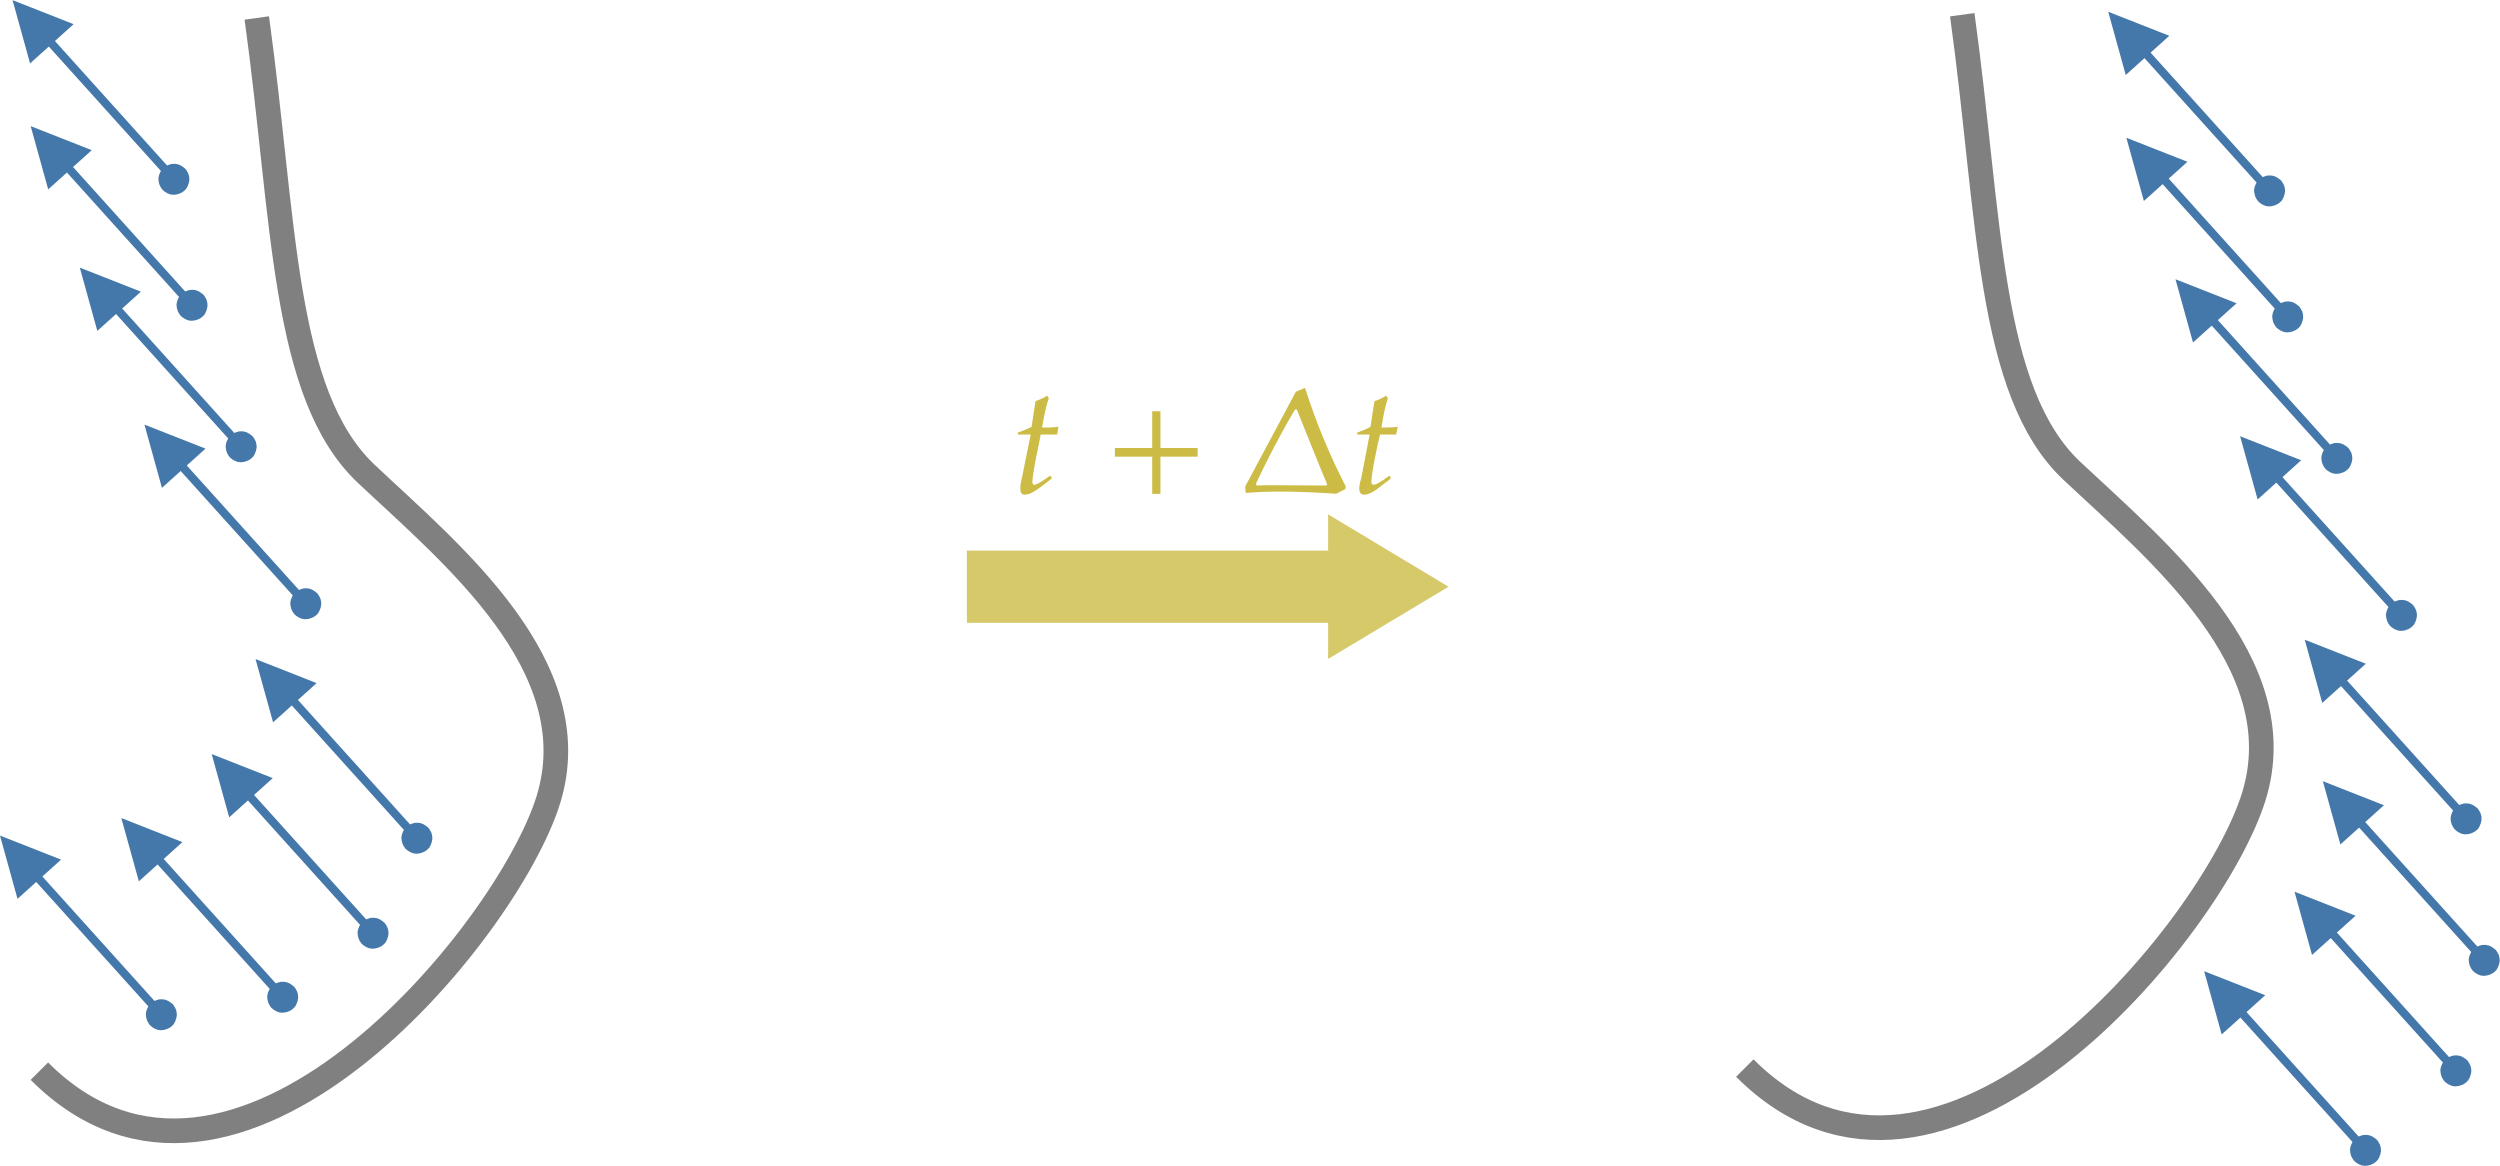 <?xml version="1.0" encoding="UTF-8"?>
<!DOCTYPE svg PUBLIC "-//W3C//DTD SVG 1.1//EN" "http://www.w3.org/Graphics/SVG/1.1/DTD/svg11.dtd">
<svg version="1.2" viewBox="5484 546 16132 7524" preserveAspectRatio="xMidYMid" fill-rule="evenodd" stroke-width="28.222" stroke-linejoin="round" xmlns="http://www.w3.org/2000/svg" xmlns:ooo="http://xml.openoffice.org/svg/export" xmlns:xlink="http://www.w3.org/1999/xlink" xmlns:presentation="http://sun.com/xmlns/staroffice/presentation" xmlns:smil="http://www.w3.org/2001/SMIL20/" xmlns:anim="urn:oasis:names:tc:opendocument:xmlns:animation:1.0" xmlns:svg="urn:oasis:names:tc:opendocument:xmlns:svg-compatible:1.0" xml:space="preserve">
 <defs class="EmbeddedBulletChars">
  <g id="bullet-char-template-57356" transform="scale(0,-0)">
   <path d="M 580,1141 L 1163,571 580,0 -4,571 580,1141 Z"/>
  </g>
  <g id="bullet-char-template-57354" transform="scale(0,-0)">
   <path d="M 8,1128 L 1137,1128 1137,0 8,0 8,1128 Z"/>
  </g>
  <g id="bullet-char-template-10146" transform="scale(0,-0)">
   <path d="M 174,0 L 602,739 174,1481 1456,739 174,0 Z M 1358,739 L 309,1346 659,739 1358,739 Z"/>
  </g>
  <g id="bullet-char-template-10132" transform="scale(0,-0)">
   <path d="M 2015,739 L 1276,0 717,0 1260,543 174,543 174,936 1260,936 717,1481 1274,1481 2015,739 Z"/>
  </g>
  <g id="bullet-char-template-10007" transform="scale(0,-0)">
   <path d="M 0,-2 C -7,14 -16,27 -25,37 L 356,567 C 262,823 215,952 215,954 215,979 228,992 255,992 264,992 276,990 289,987 310,991 331,999 354,1012 L 381,999 492,748 772,1049 836,1024 860,1049 C 881,1039 901,1025 922,1006 886,937 835,863 770,784 769,783 710,716 594,584 L 774,223 C 774,196 753,168 711,139 L 727,119 C 717,90 699,76 672,76 641,76 570,178 457,381 L 164,-76 C 142,-110 111,-127 72,-127 30,-127 9,-110 8,-76 1,-67 -2,-52 -2,-32 -2,-23 -1,-13 0,-2 Z"/>
  </g>
  <g id="bullet-char-template-10004" transform="scale(0,-0)">
   <path d="M 285,-33 C 182,-33 111,30 74,156 52,228 41,333 41,471 41,549 55,616 82,672 116,743 169,778 240,778 293,778 328,747 346,684 L 369,508 C 377,444 397,411 428,410 L 1163,1116 C 1174,1127 1196,1133 1229,1133 1271,1133 1292,1118 1292,1087 L 1292,965 C 1292,929 1282,901 1262,881 L 442,47 C 390,-6 338,-33 285,-33 Z"/>
  </g>
  <g id="bullet-char-template-9679" transform="scale(0,-0)">
   <path d="M 813,0 C 632,0 489,54 383,161 276,268 223,411 223,592 223,773 276,916 383,1023 489,1130 632,1184 813,1184 992,1184 1136,1130 1245,1023 1353,916 1407,772 1407,592 1407,412 1353,268 1245,161 1136,54 992,0 813,0 Z"/>
  </g>
  <g id="bullet-char-template-8226" transform="scale(0,-0)">
   <path d="M 346,457 C 273,457 209,483 155,535 101,586 74,649 74,723 74,796 101,859 155,911 209,963 273,989 346,989 419,989 480,963 531,910 582,859 608,796 608,723 608,648 583,586 532,535 482,483 420,457 346,457 Z"/>
  </g>
  <g id="bullet-char-template-8211" transform="scale(0,-0)">
   <path d="M -4,459 L 1135,459 1135,606 -4,606 -4,459 Z"/>
  </g>
  <g id="bullet-char-template-61548" transform="scale(0,-0)">
   <path d="M 173,740 C 173,903 231,1043 346,1159 462,1274 601,1332 765,1332 928,1332 1067,1274 1183,1159 1299,1043 1357,903 1357,740 1357,577 1299,437 1183,322 1067,206 928,148 765,148 601,148 462,206 346,322 231,437 173,577 173,740 Z"/>
  </g>
 </defs>
 <g ooo:name="page14" class="Page">
  <g class="Group">
   <g class="com.sun.star.drawing.OpenBezierShape">
    <g id="id3">
     <rect class="BoundingBox" stroke="none" fill="none" x="5658" y="582" width="3493" height="7342"/>
     <g style="opacity: 0.749">
      <path fill="none" stroke="rgb(85,85,85)" stroke-width="159" stroke-linejoin="round" d="M 7141,662 C 7322,1967 7304,3093 7849,3605 8395,4119 9287,4844 9023,5705 8758,6565 6992,8715 5738,7458"/>
     </g>
    </g>
   </g>
   <g class="com.sun.star.drawing.LineShape">
    <g id="id4">
     <rect class="BoundingBox" stroke="none" fill="none" x="5565" y="546" width="1143" height="1258"/>
     <path fill="none" stroke="rgb(68,119,170)" stroke-width="53" stroke-linejoin="round" d="M 6548,1638 L 5802,810"/>
     <path fill="rgb(68,119,170)" stroke="none" d="M 6554,1618 L 6571,1610 6591,1604 6611,1603 6632,1606 6651,1614 6666,1624 6681,1636 6691,1651 6700,1668 6705,1688 6706,1708 6702,1728 6695,1747 6686,1764 6673,1777 6658,1788 6640,1796 6622,1801 6601,1803 6581,1800 6562,1792 6546,1782 6532,1770 6521,1754 6513,1738 6508,1718 6506,1697 6510,1677 6517,1659 6527,1642 6539,1629 6554,1618 Z"/>
     <path fill="rgb(68,119,170)" stroke="none" d="M 5678,955 L 5565,547 5959,702 5678,955 Z"/>
    </g>
   </g>
   <g class="com.sun.star.drawing.LineShape">
    <g id="id5">
     <rect class="BoundingBox" stroke="none" fill="none" x="5682" y="1359" width="1143" height="1258"/>
     <path fill="none" stroke="rgb(68,119,170)" stroke-width="53" stroke-linejoin="round" d="M 6665,2451 L 5919,1623"/>
     <path fill="rgb(68,119,170)" stroke="none" d="M 6671,2431 L 6688,2423 6708,2417 6728,2416 6749,2419 6768,2427 6783,2437 6798,2449 6808,2464 6817,2481 6822,2501 6823,2521 6819,2541 6812,2560 6803,2577 6790,2590 6775,2601 6757,2609 6739,2614 6718,2616 6698,2613 6679,2605 6663,2595 6649,2583 6638,2567 6630,2551 6625,2531 6623,2510 6627,2490 6634,2472 6644,2455 6656,2442 6671,2431 Z"/>
     <path fill="rgb(68,119,170)" stroke="none" d="M 5795,1768 L 5682,1360 6076,1515 5795,1768 Z"/>
    </g>
   </g>
   <g class="com.sun.star.drawing.LineShape">
    <g id="id6">
     <rect class="BoundingBox" stroke="none" fill="none" x="5999" y="2272" width="1143" height="1258"/>
     <path fill="none" stroke="rgb(68,119,170)" stroke-width="53" stroke-linejoin="round" d="M 6982,3364 L 6236,2536"/>
     <path fill="rgb(68,119,170)" stroke="none" d="M 6988,3344 L 7005,3336 7025,3330 7045,3329 7066,3332 7085,3340 7100,3350 7115,3362 7125,3377 7134,3394 7139,3414 7140,3434 7136,3454 7129,3473 7120,3490 7107,3503 7092,3514 7074,3522 7056,3527 7035,3529 7015,3526 6996,3518 6980,3508 6966,3496 6955,3480 6947,3464 6942,3444 6940,3423 6944,3403 6951,3385 6961,3368 6973,3355 6988,3344 Z"/>
     <path fill="rgb(68,119,170)" stroke="none" d="M 6112,2681 L 5999,2273 6393,2428 6112,2681 Z"/>
    </g>
   </g>
   <g class="com.sun.star.drawing.LineShape">
    <g id="id7">
     <rect class="BoundingBox" stroke="none" fill="none" x="6416" y="3285" width="1143" height="1258"/>
     <path fill="none" stroke="rgb(68,119,170)" stroke-width="53" stroke-linejoin="round" d="M 7399,4377 L 6653,3549"/>
     <path fill="rgb(68,119,170)" stroke="none" d="M 7405,4357 L 7422,4349 7442,4343 7462,4342 7483,4345 7502,4353 7517,4363 7532,4375 7542,4390 7551,4407 7556,4427 7557,4447 7553,4467 7546,4486 7537,4503 7524,4516 7509,4527 7491,4535 7473,4540 7452,4542 7432,4539 7413,4531 7397,4521 7383,4509 7372,4493 7364,4477 7359,4457 7357,4436 7361,4416 7368,4398 7378,4381 7390,4368 7405,4357 Z"/>
     <path fill="rgb(68,119,170)" stroke="none" d="M 6529,3694 L 6416,3286 6810,3441 6529,3694 Z"/>
    </g>
   </g>
   <g class="com.sun.star.drawing.LineShape">
    <g id="id8">
     <rect class="BoundingBox" stroke="none" fill="none" x="7133" y="4798" width="1143" height="1258"/>
     <path fill="none" stroke="rgb(68,119,170)" stroke-width="53" stroke-linejoin="round" d="M 8116,5890 L 7370,5062"/>
     <path fill="rgb(68,119,170)" stroke="none" d="M 8122,5870 L 8139,5862 8159,5856 8179,5855 8200,5858 8219,5866 8234,5876 8249,5888 8259,5903 8268,5920 8273,5940 8274,5960 8270,5980 8263,5999 8254,6016 8241,6029 8226,6040 8208,6048 8190,6053 8169,6055 8149,6052 8130,6044 8114,6034 8100,6022 8089,6006 8081,5990 8076,5970 8074,5949 8078,5929 8085,5911 8095,5894 8107,5881 8122,5870 Z"/>
     <path fill="rgb(68,119,170)" stroke="none" d="M 7246,5207 L 7133,4799 7527,4954 7246,5207 Z"/>
    </g>
   </g>
   <g class="com.sun.star.drawing.LineShape">
    <g id="id9">
     <rect class="BoundingBox" stroke="none" fill="none" x="6850" y="5411" width="1143" height="1258"/>
     <path fill="none" stroke="rgb(68,119,170)" stroke-width="53" stroke-linejoin="round" d="M 7833,6503 L 7087,5675"/>
     <path fill="rgb(68,119,170)" stroke="none" d="M 7839,6483 L 7856,6475 7876,6469 7896,6468 7917,6471 7936,6479 7951,6489 7966,6501 7976,6516 7985,6533 7990,6553 7991,6573 7987,6593 7980,6612 7971,6629 7958,6642 7943,6653 7925,6661 7907,6666 7886,6668 7866,6665 7847,6657 7831,6647 7817,6635 7806,6619 7798,6603 7793,6583 7791,6562 7795,6542 7802,6524 7812,6507 7824,6494 7839,6483 Z"/>
     <path fill="rgb(68,119,170)" stroke="none" d="M 6963,5820 L 6850,5412 7244,5567 6963,5820 Z"/>
    </g>
   </g>
   <g class="com.sun.star.drawing.LineShape">
    <g id="id10">
     <rect class="BoundingBox" stroke="none" fill="none" x="6267" y="5824" width="1143" height="1258"/>
     <path fill="none" stroke="rgb(68,119,170)" stroke-width="53" stroke-linejoin="round" d="M 7250,6916 L 6504,6088"/>
     <path fill="rgb(68,119,170)" stroke="none" d="M 7256,6896 L 7273,6888 7293,6882 7313,6881 7334,6884 7353,6892 7368,6902 7383,6914 7393,6929 7402,6946 7407,6966 7408,6986 7404,7006 7397,7025 7388,7042 7375,7055 7360,7066 7342,7074 7324,7079 7303,7081 7283,7078 7264,7070 7248,7060 7234,7048 7223,7032 7215,7016 7210,6996 7208,6975 7212,6955 7219,6937 7229,6920 7241,6907 7256,6896 Z"/>
     <path fill="rgb(68,119,170)" stroke="none" d="M 6380,6233 L 6267,5825 6661,5980 6380,6233 Z"/>
    </g>
   </g>
   <g class="com.sun.star.drawing.LineShape">
    <g id="id11">
     <rect class="BoundingBox" stroke="none" fill="none" x="5484" y="5937" width="1143" height="1258"/>
     <path fill="none" stroke="rgb(68,119,170)" stroke-width="53" stroke-linejoin="round" d="M 6467,7029 L 5721,6201"/>
     <path fill="rgb(68,119,170)" stroke="none" d="M 6473,7009 L 6490,7001 6510,6995 6530,6994 6551,6997 6570,7005 6585,7015 6600,7027 6610,7042 6619,7059 6624,7079 6625,7099 6621,7119 6614,7138 6605,7155 6592,7168 6577,7179 6559,7187 6541,7192 6520,7194 6500,7191 6481,7183 6465,7173 6451,7161 6440,7145 6432,7129 6427,7109 6425,7088 6429,7068 6436,7050 6446,7033 6458,7020 6473,7009 Z"/>
     <path fill="rgb(68,119,170)" stroke="none" d="M 5597,6346 L 5484,5938 5878,6093 5597,6346 Z"/>
    </g>
   </g>
  </g>
  <g class="Group">
   <g class="com.sun.star.drawing.OpenBezierShape">
    <g id="id12">
     <rect class="BoundingBox" stroke="none" fill="none" x="16663" y="561" width="3493" height="7343"/>
     <g style="opacity: 0.749">
      <path fill="none" stroke="rgb(85,85,85)" stroke-width="159" stroke-linejoin="round" d="M 18146,641 C 18327,1947 18309,3072 18854,3585 19400,4098 20292,4824 20028,5684 19763,6544 17997,8695 16743,7438"/>
     </g>
    </g>
   </g>
   <g class="com.sun.star.drawing.LineShape">
    <g id="id13">
     <rect class="BoundingBox" stroke="none" fill="none" x="19088" y="621" width="1143" height="1258"/>
     <path fill="none" stroke="rgb(68,119,170)" stroke-width="53" stroke-linejoin="round" d="M 20071,1713 L 19325,885"/>
     <path fill="rgb(68,119,170)" stroke="none" d="M 20077,1693 L 20094,1685 20114,1679 20134,1678 20155,1681 20174,1689 20189,1699 20204,1711 20214,1726 20223,1743 20228,1763 20229,1783 20225,1803 20218,1822 20209,1839 20196,1852 20181,1863 20163,1871 20145,1876 20124,1878 20104,1875 20085,1867 20069,1857 20055,1845 20044,1829 20036,1813 20031,1793 20029,1772 20033,1752 20040,1734 20050,1717 20062,1704 20077,1693 Z"/>
     <path fill="rgb(68,119,170)" stroke="none" d="M 19201,1030 L 19088,622 19482,777 19201,1030 Z"/>
    </g>
   </g>
   <g class="com.sun.star.drawing.LineShape">
    <g id="id14">
     <rect class="BoundingBox" stroke="none" fill="none" x="19205" y="1434" width="1143" height="1258"/>
     <path fill="none" stroke="rgb(68,119,170)" stroke-width="53" stroke-linejoin="round" d="M 20188,2526 L 19442,1698"/>
     <path fill="rgb(68,119,170)" stroke="none" d="M 20194,2506 L 20211,2498 20231,2492 20251,2491 20272,2494 20291,2502 20306,2512 20321,2524 20331,2539 20340,2556 20345,2576 20346,2596 20342,2616 20335,2635 20326,2652 20313,2665 20298,2676 20280,2684 20262,2689 20241,2691 20221,2688 20202,2680 20186,2670 20172,2658 20161,2642 20153,2626 20148,2606 20146,2585 20150,2565 20157,2547 20167,2530 20179,2517 20194,2506 Z"/>
     <path fill="rgb(68,119,170)" stroke="none" d="M 19318,1843 L 19205,1435 19599,1590 19318,1843 Z"/>
    </g>
   </g>
   <g class="com.sun.star.drawing.LineShape">
    <g id="id15">
     <rect class="BoundingBox" stroke="none" fill="none" x="19522" y="2347" width="1143" height="1258"/>
     <path fill="none" stroke="rgb(68,119,170)" stroke-width="53" stroke-linejoin="round" d="M 20505,3439 L 19759,2611"/>
     <path fill="rgb(68,119,170)" stroke="none" d="M 20511,3419 L 20528,3411 20548,3405 20568,3404 20589,3407 20608,3415 20623,3425 20638,3437 20648,3452 20657,3469 20662,3489 20663,3509 20659,3529 20652,3548 20643,3565 20630,3578 20615,3589 20597,3597 20579,3602 20558,3604 20538,3601 20519,3593 20503,3583 20489,3571 20478,3555 20470,3539 20465,3519 20463,3498 20467,3478 20474,3460 20484,3443 20496,3430 20511,3419 Z"/>
     <path fill="rgb(68,119,170)" stroke="none" d="M 19635,2756 L 19522,2348 19916,2503 19635,2756 Z"/>
    </g>
   </g>
   <g class="com.sun.star.drawing.LineShape">
    <g id="id16">
     <rect class="BoundingBox" stroke="none" fill="none" x="19939" y="3360" width="1143" height="1258"/>
     <path fill="none" stroke="rgb(68,119,170)" stroke-width="53" stroke-linejoin="round" d="M 20922,4452 L 20176,3624"/>
     <path fill="rgb(68,119,170)" stroke="none" d="M 20928,4432 L 20945,4424 20965,4418 20985,4417 21006,4420 21025,4428 21040,4438 21055,4450 21065,4465 21074,4482 21079,4502 21080,4522 21076,4542 21069,4561 21060,4578 21047,4591 21032,4602 21014,4610 20996,4615 20975,4617 20955,4614 20936,4606 20920,4596 20906,4584 20895,4568 20887,4552 20882,4532 20880,4511 20884,4491 20891,4473 20901,4456 20913,4443 20928,4432 Z"/>
     <path fill="rgb(68,119,170)" stroke="none" d="M 20052,3769 L 19939,3361 20333,3516 20052,3769 Z"/>
    </g>
   </g>
   <g class="com.sun.star.drawing.LineShape">
    <g id="id17">
     <rect class="BoundingBox" stroke="none" fill="none" x="20356" y="4673" width="1143" height="1258"/>
     <path fill="none" stroke="rgb(68,119,170)" stroke-width="53" stroke-linejoin="round" d="M 21339,5765 L 20593,4937"/>
     <path fill="rgb(68,119,170)" stroke="none" d="M 21345,5745 L 21362,5737 21382,5731 21402,5730 21423,5733 21442,5741 21457,5751 21472,5763 21482,5778 21491,5795 21496,5815 21497,5835 21493,5855 21486,5874 21477,5891 21464,5904 21449,5915 21431,5923 21413,5928 21392,5930 21372,5927 21353,5919 21337,5909 21323,5897 21312,5881 21304,5865 21299,5845 21297,5824 21301,5804 21308,5786 21318,5769 21330,5756 21345,5745 Z"/>
     <path fill="rgb(68,119,170)" stroke="none" d="M 20469,5082 L 20356,4674 20750,4829 20469,5082 Z"/>
    </g>
   </g>
   <g class="com.sun.star.drawing.LineShape">
    <g id="id18">
     <rect class="BoundingBox" stroke="none" fill="none" x="20473" y="5586" width="1143" height="1258"/>
     <path fill="none" stroke="rgb(68,119,170)" stroke-width="53" stroke-linejoin="round" d="M 21456,6678 L 20710,5850"/>
     <path fill="rgb(68,119,170)" stroke="none" d="M 21462,6658 L 21479,6650 21499,6644 21519,6643 21540,6646 21559,6654 21574,6664 21589,6676 21599,6691 21608,6708 21613,6728 21614,6748 21610,6768 21603,6787 21594,6804 21581,6817 21566,6828 21548,6836 21530,6841 21509,6843 21489,6840 21470,6832 21454,6822 21440,6810 21429,6794 21421,6778 21416,6758 21414,6737 21418,6717 21425,6699 21435,6682 21447,6669 21462,6658 Z"/>
     <path fill="rgb(68,119,170)" stroke="none" d="M 20586,5995 L 20473,5587 20867,5742 20586,5995 Z"/>
    </g>
   </g>
   <g class="com.sun.star.drawing.LineShape">
    <g id="id19">
     <rect class="BoundingBox" stroke="none" fill="none" x="20290" y="6299" width="1143" height="1258"/>
     <path fill="none" stroke="rgb(68,119,170)" stroke-width="53" stroke-linejoin="round" d="M 21273,7391 L 20527,6563"/>
     <path fill="rgb(68,119,170)" stroke="none" d="M 21279,7371 L 21296,7363 21316,7357 21336,7356 21357,7359 21376,7367 21391,7377 21406,7389 21416,7404 21425,7421 21430,7441 21431,7461 21427,7481 21420,7500 21411,7517 21398,7530 21383,7541 21365,7549 21347,7554 21326,7556 21306,7553 21287,7545 21271,7535 21257,7523 21246,7507 21238,7491 21233,7471 21231,7450 21235,7430 21242,7412 21252,7395 21264,7382 21279,7371 Z"/>
     <path fill="rgb(68,119,170)" stroke="none" d="M 20403,6708 L 20290,6300 20684,6455 20403,6708 Z"/>
    </g>
   </g>
   <g class="com.sun.star.drawing.LineShape">
    <g id="id20">
     <rect class="BoundingBox" stroke="none" fill="none" x="19707" y="6812" width="1143" height="1258"/>
     <path fill="none" stroke="rgb(68,119,170)" stroke-width="53" stroke-linejoin="round" d="M 20690,7904 L 19944,7076"/>
     <path fill="rgb(68,119,170)" stroke="none" d="M 20696,7884 L 20713,7876 20733,7870 20753,7869 20774,7872 20793,7880 20808,7890 20823,7902 20833,7917 20842,7934 20847,7954 20848,7974 20844,7994 20837,8013 20828,8030 20815,8043 20800,8054 20782,8062 20764,8067 20743,8069 20723,8066 20704,8058 20688,8048 20674,8036 20663,8020 20655,8004 20650,7984 20648,7963 20652,7943 20659,7925 20669,7908 20681,7895 20696,7884 Z"/>
     <path fill="rgb(68,119,170)" stroke="none" d="M 19820,7221 L 19707,6813 20101,6968 19820,7221 Z"/>
    </g>
   </g>
  </g>
  <g class="com.sun.star.drawing.CustomShape">
   <g id="id21">
    <rect class="BoundingBox" stroke="none" fill="none" x="11723" y="3865" width="3109" height="934"/>
    <path fill="rgb(204,187,68)" fill-opacity="0.8" stroke="none" d="M 11723,4565 L 14054,4565 14054,4798 14831,4332 14054,3865 14054,4099 11723,4099 11723,4565 Z"/>
   </g>
  </g>
  <g class="Group">
   <g class="com.sun.star.drawing.ClosedBezierShape">
    <g id="id22">
     <rect class="BoundingBox" stroke="none" fill="none" x="12051" y="3099" width="264" height="641"/>
     <path fill="rgb(204,187,68)" stroke="none" d="M 12272,3632 C 12268,3626 12265,3621 12261,3615 12246,3625 12231,3636 12216,3646 12188,3665 12168,3674 12157,3674 12149,3674 12146,3668 12146,3654 12146,3629 12157,3554 12188,3409 12192,3389 12196,3370 12199,3350 12235,3350 12270,3350 12306,3350 12308,3333 12311,3317 12314,3300 12278,3305 12244,3305 12208,3305 12224,3216 12233,3166 12252,3116 12249,3110 12245,3105 12241,3099 12222,3113 12194,3124 12166,3135 12157,3190 12149,3245 12141,3300 12096,3322 12071,3331 12054,3336 12053,3341 12052,3345 12051,3350 12079,3350 12107,3350 12135,3350 12116,3442 12098,3534 12079,3626 12073,3649 12068,3674 12068,3699 12068,3724 12076,3738 12096,3738 12129,3738 12163,3718 12241,3657 12258,3643 12252,3649 12272,3632 Z"/>
    </g>
   </g>
   <g class="com.sun.star.drawing.ClosedBezierShape">
    <g id="id23">
     <rect class="BoundingBox" stroke="none" fill="none" x="12678" y="3200" width="535" height="534"/>
     <path fill="rgb(204,187,68)" stroke="none" d="M 13212,3493 C 13212,3474 13212,3456 13212,3437 13132,3437 13052,3437 12972,3437 12972,3358 12972,3279 12972,3200 12954,3200 12936,3200 12919,3200 12919,3279 12919,3358 12919,3437 12838,3437 12758,3437 12678,3437 12678,3456 12678,3474 12678,3493 12758,3493 12838,3493 12919,3493 12919,3573 12919,3653 12919,3733 12936,3733 12954,3733 12972,3733 12972,3653 12972,3573 12972,3493 13052,3493 13132,3493 13212,3493 Z"/>
    </g>
   </g>
   <g class="com.sun.star.drawing.ClosedBezierShape">
    <g id="id24">
     <rect class="BoundingBox" stroke="none" fill="none" x="13519" y="3049" width="650" height="684"/>
     <path fill="rgb(204,187,68)" stroke="none" d="M 13846,3074 C 13737,3278 13628,3481 13519,3685 13520,3699 13521,3713 13522,3727 13595,3721 13667,3718 13740,3718 13860,3718 13983,3724 14106,3732 14126,3722 14146,3712 14165,3702 14166,3696 14167,3691 14168,3685 14062,3481 13975,3267 13905,3049 13885,3057 13866,3066 13846,3074 Z M 14042,3679 C 13927,3679 13813,3677 13695,3677 13662,3677 13628,3677 13592,3679 13591,3675 13590,3670 13589,3665 13667,3501 13746,3347 13841,3188 13844,3188 13848,3188 13852,3188 13917,3349 14008,3579 14048,3671 14046,3674 14044,3677 14042,3679 Z"/>
    </g>
   </g>
   <g class="com.sun.star.drawing.ClosedBezierShape">
    <g id="id25">
     <rect class="BoundingBox" stroke="none" fill="none" x="14240" y="3099" width="265" height="641"/>
     <path fill="rgb(204,187,68)" stroke="none" d="M 14459,3632 C 14456,3626 14454,3621 14451,3615 14436,3625 14421,3636 14406,3646 14378,3665 14358,3674 14347,3674 14339,3674 14333,3668 14333,3654 14333,3629 14344,3554 14375,3409 14380,3389 14385,3370 14389,3350 14424,3350 14458,3350 14493,3350 14496,3333 14500,3317 14504,3300 14468,3305 14434,3305 14398,3305 14412,3216 14423,3166 14440,3116 14436,3110 14432,3105 14428,3099 14409,3113 14384,3124 14353,3135 14344,3190 14336,3245 14328,3300 14286,3322 14261,3331 14244,3336 14243,3341 14242,3345 14241,3350 14268,3350 14295,3350 14322,3350 14304,3442 14287,3534 14269,3626 14263,3649 14255,3674 14255,3699 14255,3724 14266,3738 14286,3738 14319,3738 14353,3718 14428,3657 14448,3643 14442,3649 14459,3632 Z"/>
    </g>
   </g>
  </g>
 </g>
</svg>